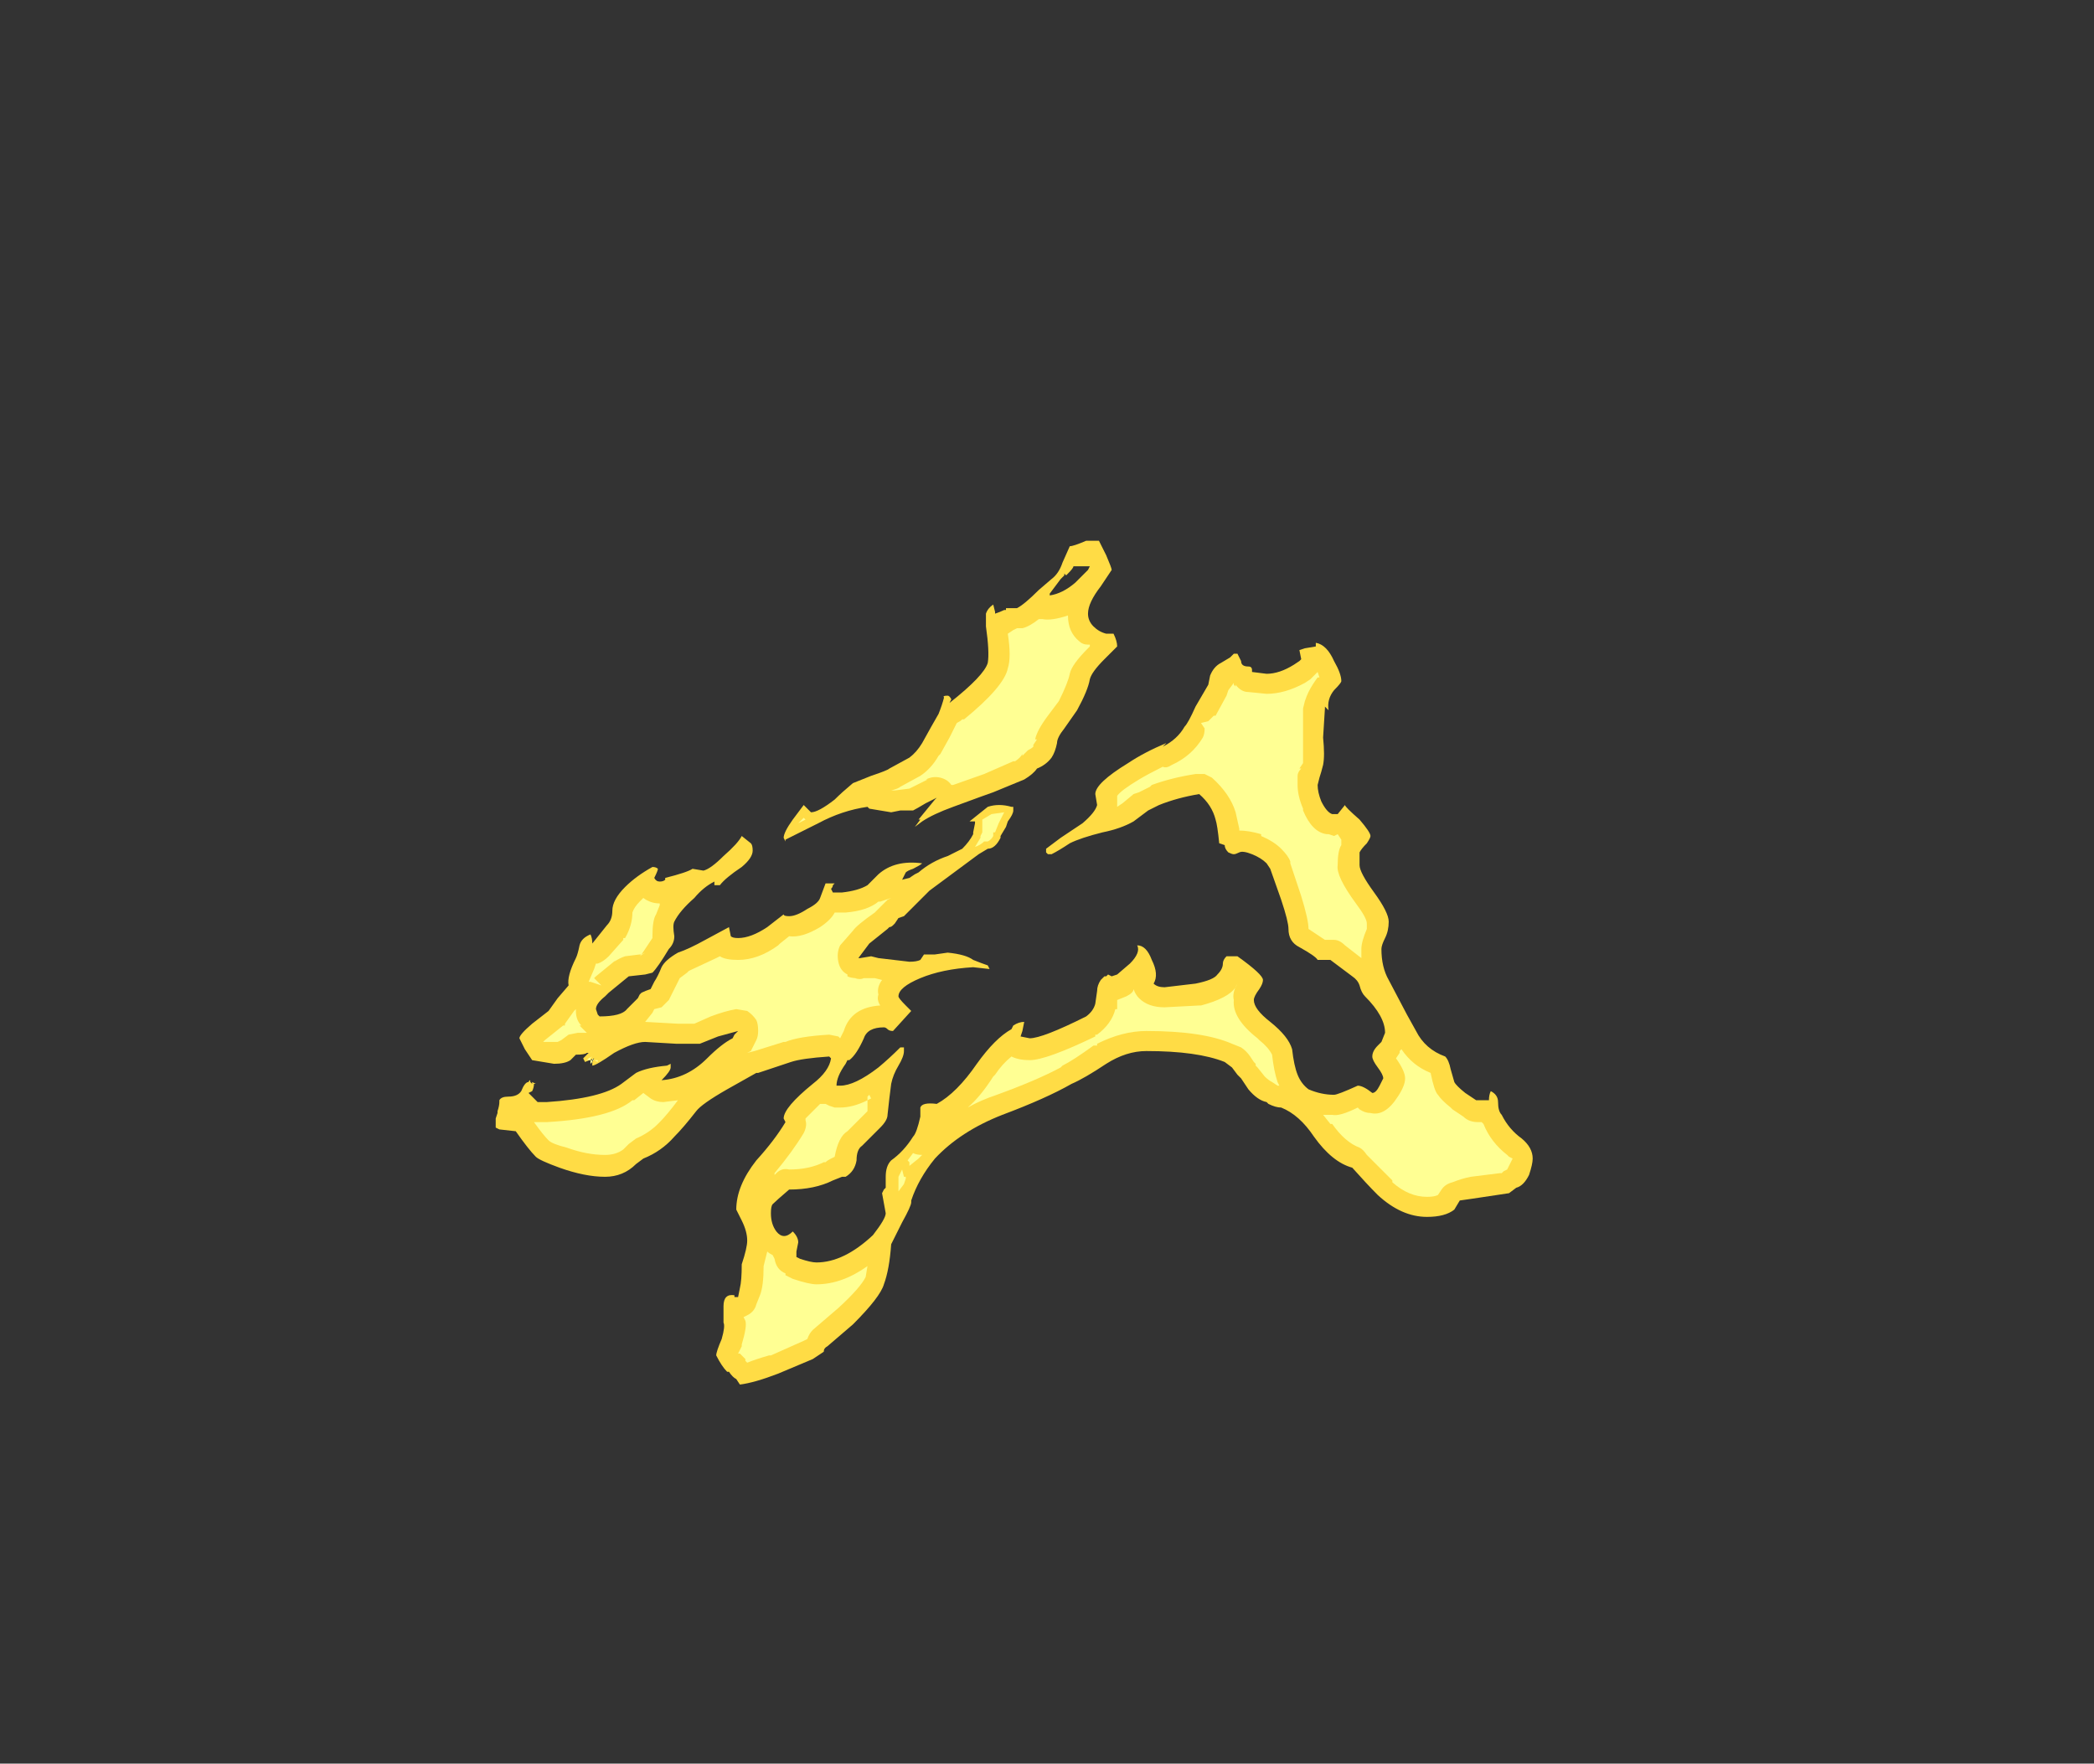 <?xml version="1.0" encoding="UTF-8" standalone="no"?>
<svg xmlns:ffdec="https://www.free-decompiler.com/flash" xmlns:xlink="http://www.w3.org/1999/xlink" ffdec:objectType="frame" height="338.7px" width="402.15px" xmlns="http://www.w3.org/2000/svg">
  <rect width="100%" height="100%" fill="#333333" stroke="none"/>
  <g transform="matrix(1.0, 0.0, 0.0, 1.0, 203.7, 322.6)">
    <use ffdec:characterId="2467" height="23.15" transform="matrix(7.0, 0.0, 0.0, 7.0, -108.5, -218.75)" width="28.45" xlink:href="#shape0"/>
  </g>
  <defs>
    <g id="shape0" transform="matrix(1.0, 0.0, 0.0, 1.0, 15.5, 31.25)">
      <path d="M0.7 -31.25 L1.05 -31.25 1.25 -30.85 Q1.4 -30.5 1.4 -30.45 L1.1 -30.0 Q0.75 -29.55 0.75 -29.25 0.75 -29.05 0.9 -28.9 1.05 -28.75 1.25 -28.7 L1.45 -28.7 Q1.55 -28.5 1.55 -28.35 L1.2 -28.0 Q0.85 -27.65 0.8 -27.45 0.75 -27.15 0.45 -26.6 L0.1 -26.1 Q-0.1 -25.85 -0.1 -25.7 -0.15 -25.45 -0.25 -25.3 -0.4 -25.1 -0.65 -25.0 -0.75 -24.85 -1.0 -24.7 L-1.85 -24.35 Q-2.0 -24.3 -2.95 -23.95 -3.5 -23.75 -3.8 -23.55 L-4.0 -23.4 -3.85 -23.6 -3.9 -23.6 -3.45 -24.15 -3.4 -24.2 -3.7 -24.05 Q-3.95 -23.9 -4.05 -23.85 L-4.4 -23.85 -4.65 -23.8 -5.25 -23.9 -5.3 -23.95 Q-6.0 -23.85 -6.65 -23.5 L-7.55 -23.05 -7.55 -23.0 -7.6 -23.1 Q-7.6 -23.25 -7.35 -23.6 L-7.05 -24.0 -6.85 -23.8 Q-6.65 -23.8 -6.2 -24.15 -6.0 -24.35 -5.7 -24.6 L-5.2 -24.8 Q-4.75 -24.95 -4.7 -25.0 L-4.15 -25.3 Q-3.95 -25.45 -3.8 -25.7 L-3.55 -26.15 -3.35 -26.5 Q-3.25 -26.75 -3.2 -26.95 -3.25 -27.0 -3.1 -27.0 -3.05 -27.0 -3.0 -26.9 L-3.05 -26.8 Q-2.1 -27.55 -2.0 -27.9 -1.95 -28.2 -2.05 -28.9 L-2.05 -29.25 Q-2.0 -29.4 -1.85 -29.5 L-1.8 -29.3 -1.8 -29.25 Q-1.65 -29.3 -1.55 -29.35 L-1.5 -29.35 -1.5 -29.4 Q-1.55 -29.4 -1.5 -29.4 L-1.2 -29.4 Q-1.0 -29.5 -0.6 -29.9 L-0.25 -30.2 Q-0.05 -30.35 0.05 -30.65 L0.25 -31.1 Q0.35 -31.1 0.7 -31.25 M0.35 -30.55 Q0.35 -30.5 0.2 -30.35 L0.15 -30.3 0.1 -30.35 0.1 -30.3 0.0 -30.2 -0.3 -29.8 -0.3 -29.75 Q0.05 -29.8 0.4 -30.1 L0.75 -30.45 0.8 -30.55 0.35 -30.55 M7.0 -28.35 L7.0 -28.45 Q7.3 -28.4 7.5 -27.95 7.7 -27.6 7.7 -27.4 7.7 -27.35 7.5 -27.15 7.3 -26.9 7.35 -26.6 L7.25 -26.7 7.25 -26.65 7.2 -25.85 Q7.25 -25.35 7.2 -25.1 7.15 -24.9 7.1 -24.75 L7.05 -24.55 Q7.05 -24.35 7.15 -24.1 7.3 -23.8 7.45 -23.75 L7.6 -23.75 7.8 -24.0 Q7.8 -23.95 8.2 -23.6 8.5 -23.25 8.5 -23.15 8.5 -23.1 8.4 -22.95 8.25 -22.8 8.2 -22.7 8.2 -22.6 8.2 -22.35 8.2 -22.15 8.6 -21.6 9.0 -21.05 9.0 -20.8 9.0 -20.55 8.9 -20.35 8.8 -20.15 8.8 -20.05 8.8 -19.55 9.0 -19.2 L9.5 -18.25 9.75 -17.8 Q10.0 -17.3 10.55 -17.1 10.65 -17.0 10.7 -16.75 L10.8 -16.4 Q10.85 -16.3 11.1 -16.1 L11.4 -15.9 11.75 -15.9 Q11.75 -16.05 11.8 -16.15 12.0 -16.05 12.0 -15.85 12.0 -15.6 12.1 -15.5 12.3 -15.1 12.65 -14.85 12.95 -14.6 12.95 -14.3 12.95 -14.15 12.85 -13.85 12.7 -13.55 12.5 -13.5 L12.3 -13.35 11.3 -13.2 10.95 -13.15 10.8 -12.9 Q10.55 -12.7 10.05 -12.7 9.35 -12.7 8.7 -13.3 8.4 -13.6 8.0 -14.05 7.45 -14.2 6.95 -14.9 6.55 -15.5 6.05 -15.7 5.9 -15.7 5.7 -15.8 L5.65 -15.85 Q5.4 -15.9 5.15 -16.2 L4.95 -16.5 4.85 -16.6 4.7 -16.8 4.5 -16.95 Q3.75 -17.25 2.35 -17.25 1.8 -17.25 1.25 -16.9 0.65 -16.5 0.3 -16.35 -0.4 -15.95 -1.6 -15.5 -2.75 -15.05 -3.45 -14.3 -3.9 -13.75 -4.1 -13.15 L-4.1 -13.1 Q-4.1 -13.0 -4.35 -12.55 L-4.65 -11.95 Q-4.7 -11.25 -4.85 -10.85 -4.95 -10.5 -5.7 -9.75 L-6.4 -9.15 Q-6.5 -9.1 -6.5 -9.0 L-6.8 -8.8 -7.75 -8.4 Q-8.4 -8.15 -8.8 -8.1 L-8.9 -8.25 Q-9.0 -8.3 -9.1 -8.45 L-9.15 -8.45 Q-9.3 -8.6 -9.45 -8.9 -9.45 -9.0 -9.3 -9.35 -9.2 -9.7 -9.25 -9.8 L-9.25 -10.25 Q-9.25 -10.6 -8.95 -10.55 L-8.95 -10.5 -8.85 -10.5 -8.8 -10.75 Q-8.75 -10.95 -8.75 -11.4 -8.6 -11.85 -8.6 -12.05 -8.6 -12.3 -8.75 -12.6 L-8.9 -12.9 Q-8.9 -13.55 -8.35 -14.25 -7.85 -14.8 -7.55 -15.3 L-7.6 -15.4 Q-7.6 -15.7 -6.8 -16.35 -6.35 -16.7 -6.3 -17.05 L-6.35 -17.1 Q-7.1 -17.05 -7.4 -16.95 L-8.3 -16.65 -8.35 -16.65 -9.15 -16.2 Q-9.85 -15.8 -10.0 -15.6 -10.35 -15.15 -10.6 -14.9 -10.95 -14.5 -11.45 -14.3 L-11.65 -14.15 Q-12.0 -13.8 -12.5 -13.8 -13.05 -13.8 -13.75 -14.05 -14.3 -14.25 -14.4 -14.35 -14.6 -14.55 -14.95 -15.05 L-15.4 -15.1 -15.5 -15.15 Q-15.5 -15.2 -15.5 -15.3 L-15.5 -15.4 -15.45 -15.55 -15.45 -15.6 Q-15.4 -15.75 -15.4 -15.85 L-15.4 -15.9 Q-15.35 -16.0 -15.15 -16.0 -14.9 -16.0 -14.8 -16.15 -14.7 -16.4 -14.6 -16.4 -14.55 -16.5 -14.55 -16.4 L-14.5 -16.35 -14.5 -16.4 -14.4 -16.35 -14.45 -16.35 Q-14.45 -16.25 -14.5 -16.15 L-14.6 -16.1 -14.35 -15.85 -14.1 -15.85 Q-12.6 -15.95 -12.05 -16.35 L-11.65 -16.65 Q-11.35 -16.8 -10.8 -16.85 L-10.7 -16.9 -10.7 -16.8 Q-10.7 -16.7 -10.95 -16.45 -10.25 -16.5 -9.7 -17.05 -9.3 -17.45 -9.0 -17.6 L-8.95 -17.7 -8.85 -17.8 -9.4 -17.65 -9.9 -17.45 -10.55 -17.45 -11.4 -17.5 Q-11.7 -17.5 -12.25 -17.2 -12.75 -16.85 -12.85 -16.85 L-12.85 -16.95 -12.8 -17.05 -13.05 -16.95 -13.1 -17.05 -12.95 -17.2 -13.0 -17.2 Q-13.05 -17.15 -13.3 -17.15 L-13.45 -17.0 Q-13.6 -16.9 -13.9 -16.9 L-14.5 -17.0 -14.7 -17.3 -14.85 -17.6 Q-14.85 -17.7 -14.5 -18.0 L-14.05 -18.35 -13.8 -18.7 -13.5 -19.05 Q-13.55 -19.3 -13.3 -19.8 -13.25 -19.9 -13.2 -20.15 -13.15 -20.35 -12.9 -20.45 -12.85 -20.35 -12.85 -20.2 L-12.45 -20.7 Q-12.3 -20.85 -12.3 -21.1 -12.3 -21.4 -11.95 -21.75 -11.65 -22.05 -11.2 -22.3 -11.1 -22.3 -11.05 -22.25 -11.05 -22.2 -11.15 -22.0 -11.1 -21.9 -11.0 -21.9 -10.9 -21.9 -10.85 -21.95 L-10.85 -22.0 Q-10.25 -22.15 -10.1 -22.25 L-9.8 -22.2 Q-9.6 -22.25 -9.25 -22.6 -8.85 -22.95 -8.75 -23.15 L-8.5 -22.95 Q-8.45 -22.9 -8.45 -22.75 -8.45 -22.55 -8.75 -22.3 -9.2 -22.0 -9.35 -21.8 L-9.5 -21.8 -9.5 -21.9 Q-9.8 -21.75 -10.05 -21.45 -10.45 -21.1 -10.6 -20.8 -10.65 -20.7 -10.6 -20.4 -10.6 -20.2 -10.75 -20.05 -11.05 -19.55 -11.2 -19.4 L-11.4 -19.35 -11.85 -19.3 -12.4 -18.85 -12.5 -18.75 Q-12.75 -18.55 -12.75 -18.4 L-12.7 -18.25 -12.65 -18.2 Q-12.05 -18.2 -11.9 -18.4 L-11.6 -18.7 -11.55 -18.8 -11.5 -18.85 Q-11.4 -18.9 -11.25 -18.95 L-11.15 -19.15 Q-11.05 -19.3 -10.95 -19.55 -10.85 -19.75 -10.5 -19.95 -10.2 -20.05 -9.75 -20.3 L-9.1 -20.65 -9.05 -20.4 Q-9.0 -20.35 -8.85 -20.35 -8.5 -20.35 -8.05 -20.65 L-7.6 -21.0 Q-7.6 -20.95 -7.45 -20.95 -7.25 -20.95 -6.95 -21.15 -6.65 -21.3 -6.6 -21.45 L-6.45 -21.85 -6.2 -21.85 -6.25 -21.8 Q-6.25 -21.75 -6.3 -21.7 L-6.25 -21.6 -6.0 -21.6 Q-5.55 -21.65 -5.3 -21.8 L-5.0 -22.1 Q-4.55 -22.5 -3.8 -22.4 -3.85 -22.35 -4.05 -22.25 -4.2 -22.2 -4.25 -22.15 L-4.35 -21.95 -4.15 -22.0 -4.0 -22.1 -3.9 -22.15 Q-3.55 -22.45 -3.1 -22.6 L-2.7 -22.8 Q-2.5 -23.0 -2.4 -23.2 L-2.4 -23.25 -2.35 -23.5 -2.35 -23.55 -2.5 -23.55 -2.0 -23.95 Q-1.7 -24.05 -1.35 -23.95 L-1.3 -23.95 -1.3 -23.85 Q-1.3 -23.75 -1.45 -23.55 L-1.5 -23.4 -1.65 -23.15 -1.65 -23.1 Q-1.8 -22.8 -2.0 -22.8 L-2.25 -22.65 -3.6 -21.65 -3.95 -21.3 Q-4.15 -21.1 -4.3 -20.95 L-4.45 -20.9 -4.55 -20.75 -4.6 -20.7 Q-4.65 -20.65 -4.7 -20.65 L-4.75 -20.6 -5.25 -20.2 -5.55 -19.8 -5.5 -19.8 -5.2 -19.85 -5.0 -19.8 -4.15 -19.7 Q-3.95 -19.7 -3.85 -19.75 L-3.75 -19.9 -3.45 -19.9 -3.1 -19.95 Q-2.6 -19.9 -2.4 -19.75 -2.15 -19.65 -2.0 -19.6 L-1.95 -19.5 -2.4 -19.55 Q-3.25 -19.5 -3.85 -19.25 -4.45 -19.0 -4.45 -18.75 -4.45 -18.7 -4.25 -18.5 L-4.1 -18.35 -4.6 -17.8 Q-4.7 -17.8 -4.75 -17.85 -4.8 -17.9 -4.85 -17.9 -5.3 -17.9 -5.4 -17.6 -5.6 -17.15 -5.8 -17.0 L-5.85 -17.0 -5.9 -16.9 Q-6.15 -16.55 -6.15 -16.3 L-6.05 -16.3 Q-5.65 -16.3 -5.0 -16.8 -4.7 -17.05 -4.4 -17.35 L-4.3 -17.35 -4.3 -17.25 Q-4.3 -17.1 -4.45 -16.85 -4.6 -16.6 -4.65 -16.35 L-4.7 -15.95 -4.75 -15.5 Q-4.75 -15.35 -4.95 -15.15 L-5.45 -14.65 Q-5.6 -14.55 -5.6 -14.25 -5.65 -13.95 -5.9 -13.8 L-6.0 -13.8 -6.25 -13.7 Q-6.75 -13.45 -7.45 -13.45 -7.8 -13.15 -7.9 -13.05 -7.95 -13.0 -7.95 -12.8 -7.95 -12.5 -7.8 -12.3 -7.6 -12.05 -7.35 -12.3 -7.2 -12.15 -7.2 -12.0 L-7.25 -11.75 -7.25 -11.6 -7.15 -11.55 Q-6.85 -11.45 -6.7 -11.45 -5.95 -11.45 -5.15 -12.2 -4.8 -12.65 -4.8 -12.8 L-4.9 -13.35 -4.85 -13.45 -4.8 -13.5 -4.8 -13.8 Q-4.8 -14.1 -4.65 -14.25 -4.3 -14.5 -4.05 -14.9 -3.95 -15.0 -3.85 -15.45 -3.85 -15.5 -3.85 -15.7 -3.8 -15.85 -3.4 -15.8 -2.85 -16.1 -2.3 -16.9 -1.8 -17.6 -1.35 -17.85 L-1.3 -17.95 Q-1.15 -18.05 -1.0 -18.05 L-1.05 -17.8 -1.1 -17.65 -0.85 -17.6 Q-0.5 -17.6 0.7 -18.2 0.9 -18.35 0.95 -18.55 L1.0 -18.9 Q1.0 -19.05 1.1 -19.2 L1.2 -19.3 1.25 -19.3 1.3 -19.35 1.4 -19.3 1.55 -19.35 1.9 -19.65 Q2.2 -19.95 2.1 -20.15 2.35 -20.15 2.5 -19.75 2.7 -19.35 2.55 -19.1 2.65 -19.0 2.85 -19.0 L3.7 -19.1 Q4.2 -19.2 4.3 -19.35 4.45 -19.5 4.45 -19.65 4.45 -19.75 4.55 -19.85 L4.85 -19.85 Q5.55 -19.35 5.55 -19.2 5.55 -19.1 5.45 -18.95 5.3 -18.75 5.3 -18.65 5.3 -18.4 5.75 -18.05 6.25 -17.65 6.35 -17.3 6.4 -16.85 6.5 -16.6 6.6 -16.35 6.8 -16.2 7.15 -16.05 7.5 -16.05 7.6 -16.05 8.15 -16.3 8.3 -16.3 8.55 -16.1 8.65 -16.1 8.75 -16.3 L8.85 -16.5 Q8.85 -16.6 8.7 -16.8 8.55 -17.0 8.55 -17.1 8.55 -17.25 8.7 -17.4 L8.8 -17.5 8.9 -17.75 Q8.9 -18.2 8.35 -18.75 8.25 -18.85 8.2 -19.05 8.15 -19.2 8.0 -19.3 L7.4 -19.75 7.05 -19.75 Q7.0 -19.85 6.55 -20.1 6.25 -20.25 6.25 -20.6 6.25 -20.8 6.05 -21.4 L5.75 -22.25 5.65 -22.4 Q5.5 -22.55 5.25 -22.65 5.0 -22.75 4.9 -22.7 4.8 -22.65 4.75 -22.65 4.7 -22.65 4.6 -22.7 4.5 -22.8 4.5 -22.9 L4.35 -22.95 Q4.3 -23.45 4.25 -23.6 4.15 -24.0 3.8 -24.3 3.2 -24.2 2.7 -24.0 L2.4 -23.85 Q2.2 -23.7 2.0 -23.55 1.65 -23.35 1.15 -23.25 0.55 -23.1 0.25 -22.95 -0.05 -22.75 -0.25 -22.65 L-0.35 -22.65 -0.4 -22.7 -0.4 -22.8 0.0 -23.1 0.6 -23.5 Q0.95 -23.8 1.0 -24.0 L0.95 -24.3 Q0.95 -24.6 1.85 -25.15 2.3 -25.45 2.9 -25.7 L2.8 -25.6 Q3.2 -25.8 3.4 -26.15 3.5 -26.25 3.7 -26.7 L4.05 -27.3 4.1 -27.55 Q4.2 -27.8 4.4 -27.9 L4.65 -28.05 4.75 -28.15 Q4.8 -28.15 4.85 -28.15 L4.95 -27.95 Q4.95 -27.8 5.15 -27.8 5.25 -27.8 5.25 -27.7 L5.25 -27.65 5.65 -27.6 Q6.0 -27.6 6.4 -27.85 L6.55 -27.95 6.6 -28.0 6.55 -28.25 6.7 -28.3 7.0 -28.35" fill="#ffdc45" fill-rule="evenodd" stroke="none"/>
      <path d="M0.75 -28.4 L0.8 -28.4 0.8 -28.35 0.75 -28.3 Q0.3 -27.85 0.25 -27.6 0.2 -27.35 -0.05 -26.85 L-0.35 -26.45 Q-0.65 -26.05 -0.7 -25.8 L-0.65 -25.8 -0.75 -25.65 -0.75 -25.6 Q-0.8 -25.55 -0.9 -25.5 L-1.05 -25.35 -1.05 -25.4 Q-1.1 -25.3 -1.25 -25.2 L-1.3 -25.2 -2.1 -24.85 -2.95 -24.55 -3.0 -24.55 Q-3.1 -24.7 -3.3 -24.75 -3.5 -24.8 -3.7 -24.7 L-3.65 -24.7 -4.15 -24.45 -4.55 -24.4 -4.7 -24.4 -4.65 -24.4 Q-4.45 -24.45 -4.4 -24.5 L-3.85 -24.8 Q-3.55 -25.0 -3.35 -25.35 L-3.3 -25.4 -3.05 -25.85 -2.85 -26.25 Q-2.75 -26.3 -2.7 -26.35 L-2.65 -26.35 Q-1.55 -27.25 -1.45 -27.75 -1.35 -28.05 -1.45 -28.7 L-1.3 -28.8 -1.2 -28.85 -1.05 -28.85 Q-0.85 -28.9 -0.6 -29.1 L-0.5 -29.1 Q-0.25 -29.05 0.2 -29.2 0.2 -28.75 0.5 -28.5 0.6 -28.4 0.75 -28.4 M12.3 -14.35 L12.4 -14.3 12.25 -14.0 12.15 -13.95 12.1 -13.9 12.05 -13.9 11.25 -13.8 Q11.0 -13.75 10.75 -13.65 10.55 -13.6 10.45 -13.45 L10.35 -13.3 Q10.25 -13.25 10.05 -13.25 9.55 -13.25 9.1 -13.65 L9.1 -13.7 8.4 -14.4 Q8.3 -14.55 8.2 -14.6 7.8 -14.75 7.45 -15.25 L7.4 -15.25 7.2 -15.5 7.45 -15.5 Q7.65 -15.45 8.15 -15.7 L8.2 -15.65 Q8.35 -15.55 8.5 -15.55 8.9 -15.45 9.25 -16.0 9.45 -16.3 9.45 -16.5 9.45 -16.7 9.2 -17.05 L9.3 -17.2 9.3 -17.25 9.35 -17.3 Q9.65 -16.85 10.15 -16.65 10.25 -16.15 10.35 -16.05 10.45 -15.9 10.7 -15.7 L10.75 -15.65 11.05 -15.45 Q11.2 -15.3 11.45 -15.3 L11.55 -15.3 11.6 -15.25 Q11.8 -14.75 12.25 -14.4 L12.3 -14.35 M6.85 -27.45 L7.05 -27.65 7.1 -27.5 7.05 -27.5 Q6.9 -27.3 6.8 -27.1 6.75 -27.0 6.7 -26.85 L6.65 -26.65 6.65 -25.15 6.55 -25.0 6.6 -25.0 Q6.5 -24.9 6.5 -24.8 L6.5 -24.55 Q6.5 -24.25 6.65 -23.9 L6.65 -23.85 Q6.9 -23.25 7.3 -23.2 L7.35 -23.2 7.5 -23.15 7.6 -23.2 7.7 -23.05 7.7 -22.9 Q7.6 -22.75 7.6 -22.35 7.55 -22.05 8.1 -21.3 8.4 -20.9 8.4 -20.75 L8.4 -20.6 Q8.25 -20.25 8.25 -20.05 L8.25 -19.8 7.8 -20.15 Q7.65 -20.3 7.5 -20.3 L7.25 -20.3 6.8 -20.6 Q6.8 -20.85 6.6 -21.5 L6.3 -22.4 6.3 -22.45 Q6.25 -22.6 6.05 -22.8 5.85 -23.0 5.5 -23.15 L5.5 -23.2 Q5.15 -23.3 4.9 -23.3 L4.9 -23.35 4.8 -23.8 Q4.65 -24.3 4.15 -24.75 L3.95 -24.85 3.7 -24.85 Q3.05 -24.75 2.5 -24.55 L2.45 -24.5 2.15 -24.35 2.0 -24.3 1.7 -24.05 1.55 -23.95 1.55 -24.25 Q1.65 -24.4 2.15 -24.7 2.4 -24.85 2.8 -25.05 2.9 -25.0 3.05 -25.1 3.6 -25.35 3.9 -25.85 3.95 -25.95 3.95 -26.1 L3.85 -26.25 4.05 -26.3 4.2 -26.45 4.25 -26.45 4.55 -27.0 4.6 -27.15 4.75 -27.35 4.75 -27.3 4.8 -27.25 4.8 -27.3 Q4.95 -27.1 5.15 -27.1 L5.65 -27.05 Q6.15 -27.05 6.7 -27.35 L6.85 -27.45 M3.85 -18.5 Q4.6 -18.7 4.8 -19.0 L4.85 -19.1 Q4.7 -18.85 4.75 -18.65 4.7 -18.15 5.4 -17.6 L5.45 -17.55 Q5.7 -17.35 5.8 -17.15 5.85 -16.7 5.95 -16.4 L6.0 -16.3 5.95 -16.3 5.8 -16.4 Q5.7 -16.45 5.6 -16.55 L5.4 -16.8 5.35 -16.85 5.35 -16.9 5.3 -16.95 5.2 -17.1 Q5.1 -17.25 4.95 -17.35 L4.7 -17.45 Q3.9 -17.8 2.35 -17.8 1.7 -17.8 1.0 -17.45 L1.0 -17.4 0.9 -17.4 Q0.35 -17.0 0.05 -16.85 L0.0 -16.8 Q-0.65 -16.45 -1.75 -16.05 -2.2 -15.9 -2.55 -15.7 -2.2 -16.0 -1.85 -16.55 L-1.8 -16.6 Q-1.6 -16.9 -1.35 -17.1 -1.15 -17.0 -0.85 -17.0 -0.4 -17.0 0.95 -17.65 L0.95 -17.7 1.0 -17.7 Q1.4 -18.0 1.5 -18.4 L1.55 -18.4 1.55 -18.65 1.8 -18.75 Q2.0 -18.85 2.0 -18.95 2.05 -18.8 2.15 -18.7 2.4 -18.45 2.85 -18.45 L3.8 -18.5 3.85 -18.5 M2.05 -19.4 L2.05 -19.4 M-3.25 -24.05 L-3.25 -24.05 M-4.9 -21.25 L-5.1 -21.05 Q-5.6 -20.7 -5.7 -20.55 L-6.05 -20.15 Q-6.15 -19.95 -6.1 -19.7 -6.05 -19.45 -5.85 -19.35 L-5.85 -19.3 Q-5.75 -19.25 -5.6 -19.25 L-5.65 -19.25 Q-5.5 -19.2 -5.4 -19.25 L-5.1 -19.25 -4.9 -19.2 Q-5.05 -19.0 -5.0 -18.8 -5.05 -18.65 -4.95 -18.5 -5.75 -18.45 -5.95 -17.8 L-6.05 -17.6 -6.1 -17.65 -6.35 -17.7 Q-7.2 -17.65 -7.55 -17.5 L-7.6 -17.5 -8.4 -17.25 -8.6 -17.2 -8.5 -17.25 -8.35 -17.55 Q-8.3 -17.65 -8.3 -17.8 -8.3 -18.0 -8.35 -18.1 -8.45 -18.25 -8.6 -18.35 L-8.9 -18.4 Q-9.2 -18.35 -9.6 -18.2 L-10.05 -18.0 -10.5 -18.0 -11.4 -18.05 -11.2 -18.3 -11.15 -18.4 -10.95 -18.45 Q-10.85 -18.55 -10.75 -18.65 L-10.45 -19.25 -10.25 -19.4 -10.2 -19.45 -9.45 -19.8 -9.35 -19.85 Q-9.2 -19.75 -8.85 -19.75 -8.3 -19.75 -7.75 -20.15 L-7.7 -20.2 -7.45 -20.4 Q-7.1 -20.35 -6.6 -20.65 -6.3 -20.85 -6.2 -21.05 L-5.9 -21.05 Q-5.3 -21.1 -5.0 -21.35 L-4.95 -21.35 -4.65 -21.45 -4.75 -21.4 -4.9 -21.25 M-2.2 -23.15 L-2.15 -23.25 -2.15 -23.6 -1.9 -23.75 -1.55 -23.8 -1.7 -23.5 -1.8 -23.25 -1.85 -23.25 -1.85 -23.15 Q-1.9 -23.05 -2.0 -23.0 L-2.1 -23.0 Q-2.2 -22.9 -2.35 -22.85 L-2.2 -23.1 -2.2 -23.15 M-11.45 -21.45 Q-11.25 -21.3 -11.0 -21.3 L-11.0 -21.25 -11.1 -21.0 Q-11.2 -20.85 -11.2 -20.4 L-11.2 -20.35 -11.5 -19.9 -11.4 -19.95 -11.55 -19.85 -11.5 -19.9 -11.55 -19.9 -11.95 -19.85 Q-12.1 -19.8 -12.25 -19.7 L-12.2 -19.75 -12.75 -19.3 -12.8 -19.25 -12.6 -19.05 -12.9 -19.15 -12.95 -19.15 -12.8 -19.5 -12.75 -19.65 -12.7 -19.65 Q-12.55 -19.7 -12.4 -19.85 L-12.0 -20.3 -12.0 -20.35 -11.95 -20.35 Q-11.75 -20.7 -11.75 -21.05 -11.7 -21.2 -11.55 -21.35 L-11.45 -21.45 M-7.05 -23.65 L-7.0 -23.6 -7.2 -23.5 -7.05 -23.65 M-11.0 -15.3 L-11.05 -15.25 Q-11.3 -15.0 -11.65 -14.85 L-11.85 -14.7 -12.0 -14.55 Q-12.2 -14.4 -12.5 -14.4 -13.0 -14.4 -13.55 -14.6 -13.95 -14.7 -14.05 -14.8 -14.2 -14.95 -14.45 -15.3 L-14.1 -15.3 Q-12.35 -15.4 -11.75 -15.9 L-11.7 -15.9 -11.45 -16.1 -11.25 -15.95 Q-11.1 -15.85 -10.9 -15.85 L-10.5 -15.9 Q-10.8 -15.5 -11.0 -15.3 M-6.35 -15.75 L-6.2 -15.7 -6.05 -15.7 Q-5.7 -15.7 -5.3 -15.9 L-5.3 -16.0 -5.25 -16.05 -5.2 -15.95 -5.3 -15.9 -5.3 -15.6 -5.85 -15.05 Q-6.1 -14.9 -6.2 -14.35 L-6.3 -14.3 Q-6.4 -14.25 -6.45 -14.2 L-6.5 -14.2 Q-6.9 -14.0 -7.45 -14.0 -7.65 -14.05 -7.8 -13.9 L-7.85 -13.85 -7.85 -13.9 Q-7.35 -14.5 -7.05 -15.0 -6.95 -15.2 -7.0 -15.35 L-7.0 -15.4 -6.6 -15.8 -6.45 -15.8 -6.35 -15.75 M-4.2 -14.25 L-4.05 -14.45 Q-3.95 -14.4 -3.8 -14.4 L-3.9 -14.3 -4.15 -14.1 -4.15 -14.2 -4.2 -14.25 M-3.3 -15.2 L-3.3 -15.2 M-13.3 -18.4 L-13.3 -18.35 Q-13.3 -18.1 -13.15 -17.95 L-13.2 -17.95 -13.0 -17.75 -13.25 -17.75 -13.5 -17.7 -13.7 -17.55 -13.8 -17.5 -14.2 -17.5 -14.15 -17.55 -13.65 -17.95 -13.6 -17.95 -13.6 -18.0 -13.35 -18.35 -13.3 -18.4 M-12.85 -17.1 L-12.85 -17.1 -12.9 -17.05 -12.9 -17.0 -12.85 -17.0 -12.85 -17.05 -12.8 -17.0 -12.7 -17.0 -12.7 -16.95 -12.8 -17.0 -12.85 -17.0 -12.85 -16.95 -12.9 -16.9 -12.9 -17.0 -13.0 -17.0 -12.95 -17.05 -12.85 -17.1 M-4.2 -13.85 L-4.2 -13.85 M-4.25 -13.8 L-4.25 -13.75 -4.3 -13.6 -4.45 -13.4 -4.45 -13.8 -4.35 -14.0 -4.3 -13.8 -4.25 -13.8 M-5.35 -11.05 Q-5.5 -10.75 -6.1 -10.2 L-6.8 -9.6 Q-6.9 -9.5 -6.95 -9.35 L-7.05 -9.3 -7.95 -8.9 -8.0 -8.9 Q-8.35 -8.8 -8.6 -8.7 L-8.65 -8.75 -8.65 -8.8 -8.8 -8.95 -8.85 -8.95 -8.75 -9.15 -8.75 -9.2 Q-8.6 -9.7 -8.65 -9.85 L-8.7 -9.95 -8.6 -10.0 Q-8.4 -10.1 -8.35 -10.3 L-8.25 -10.55 Q-8.15 -10.8 -8.15 -11.35 L-8.05 -11.75 Q-8.0 -11.7 -7.9 -11.65 L-7.85 -11.55 Q-7.8 -11.25 -7.55 -11.15 L-7.55 -11.1 -7.35 -11.0 Q-6.9 -10.85 -6.7 -10.85 -6.0 -10.85 -5.3 -11.35 L-5.35 -11.05" fill="#ffff93" fill-rule="evenodd" stroke="none"/>
    </g>
  </defs>
</svg>
